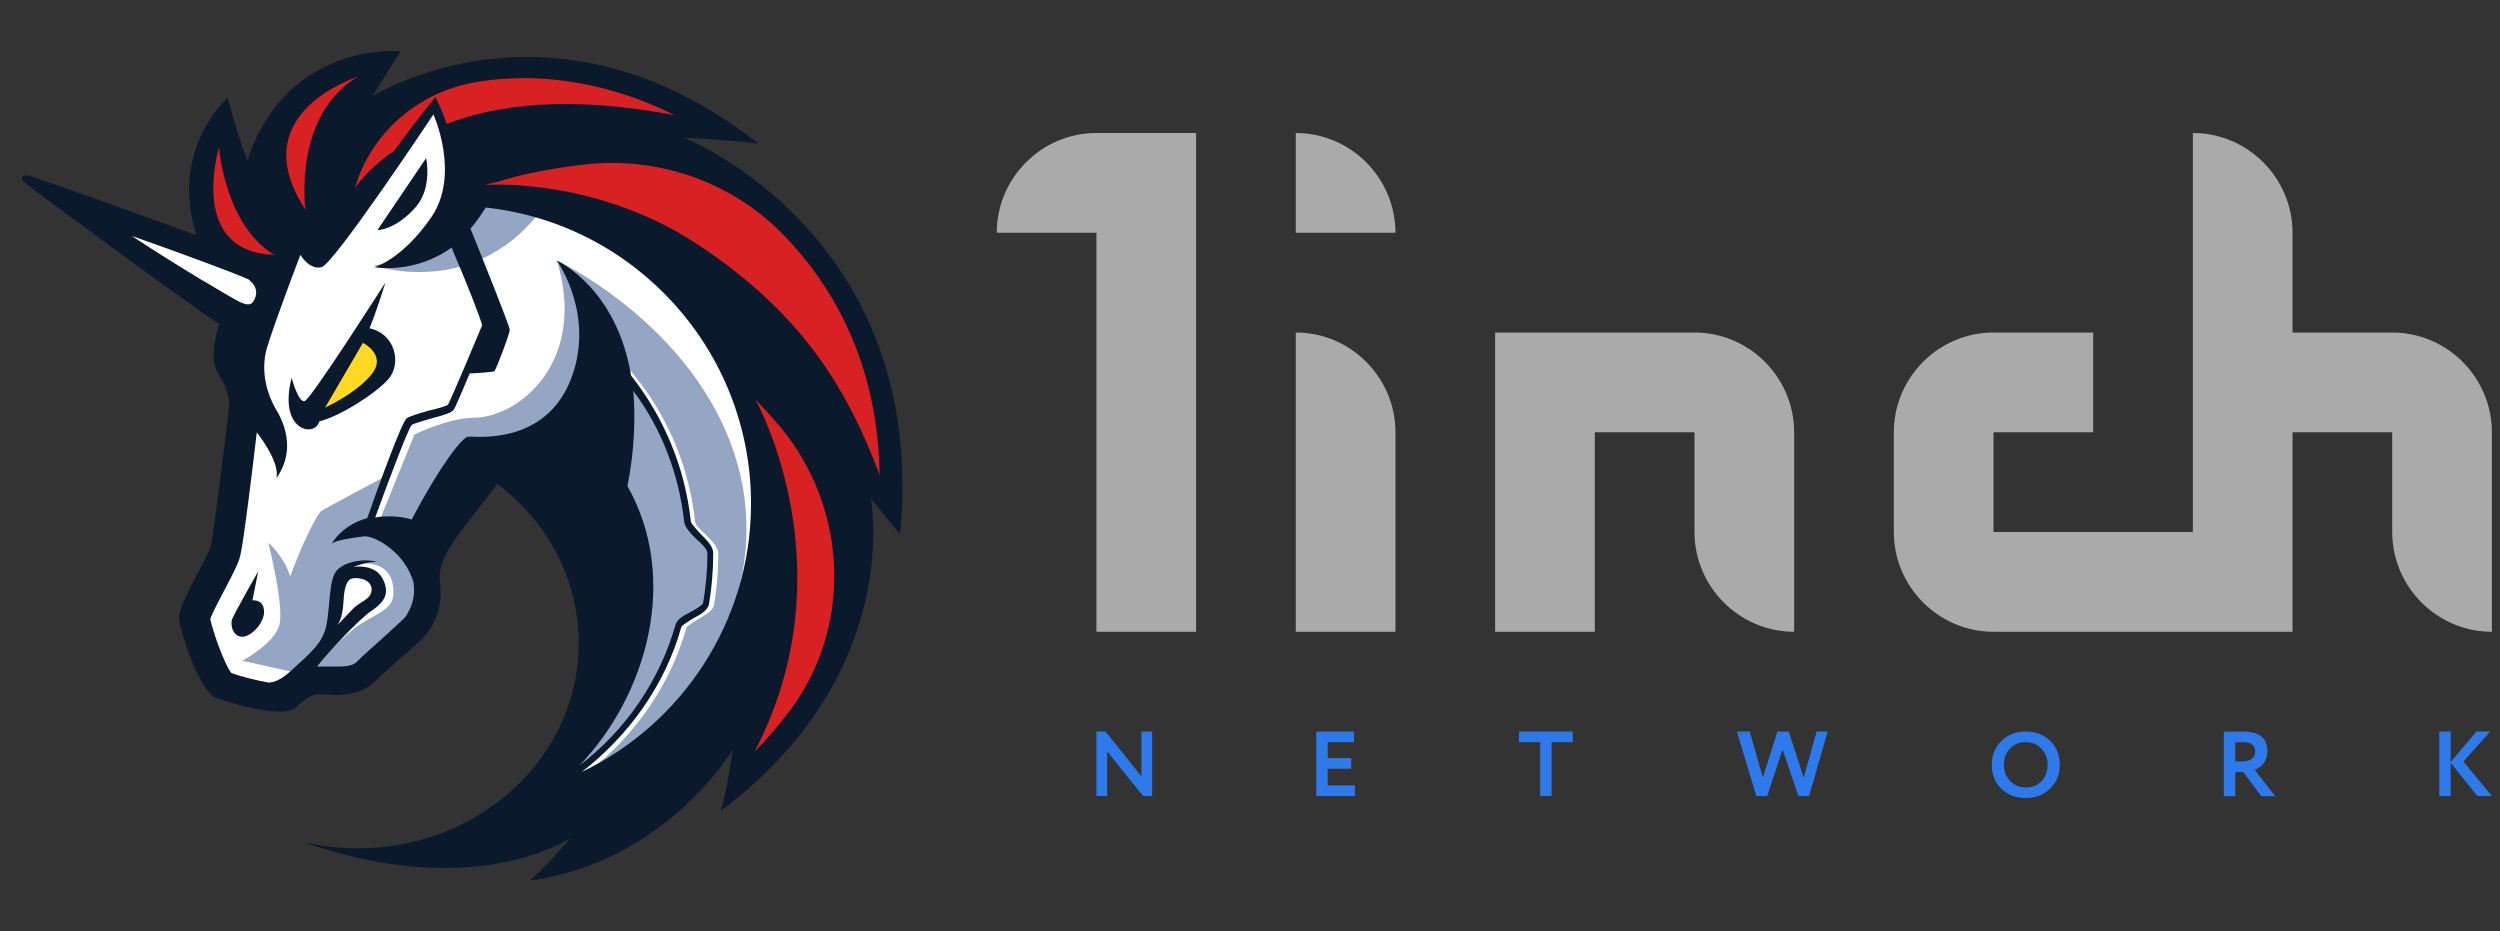 <svg width="145" height="54" viewBox="0 0 145 54" fill="none" xmlns="http://www.w3.org/2000/svg">
<rect x="0" y="0" width="145" height="54" fill="#333333" stroke="none"/>
<g clip-path="url(#clip0)">
<path d="M57.812 13.5H63.593V36.643H69.374V7.714H63.593C60.413 7.714 57.812 10.318 57.812 13.5Z" fill="#aaa"/>
<path d="M75.155 36.643H80.936V25.072C80.936 21.889 78.335 19.286 75.155 19.286V36.643Z" fill="#aaa"/>
<path d="M86.718 19.286V36.643H92.499V25.072H98.28V30.857C98.28 34.039 100.882 36.643 104.061 36.643V25.072C104.061 21.889 101.46 19.286 98.28 19.286H86.718Z" fill="#aaa"/>
<path d="M138.748 19.286H132.967V13.5C132.967 10.318 130.366 7.714 127.186 7.714V30.857H115.624V25.072H121.405V19.286H115.624C112.444 19.286 109.842 21.889 109.842 25.072V30.857C109.842 34.039 112.444 36.643 115.624 36.643H132.967V25.072H138.748V30.857C138.748 34.039 141.35 36.643 144.529 36.643V25.072C144.529 21.889 141.928 19.286 138.748 19.286Z" fill="#aaa"/>
<path d="M75.155 13.5H80.936C80.936 10.318 78.335 7.714 75.155 7.714V13.5Z" fill="#aaa"/>
<path fill-rule="evenodd" clip-rule="evenodd" d="M66.825 42.429V46.168H66.295L64.215 43.577V46.168H63.593V42.429H64.123L66.204 45.031V42.429H66.825ZM78.585 46.168H76.342V42.429H78.531V43.043H77.007V43.973H78.369V44.587H77.007V45.554H78.585V46.168ZM88.102 43.043H89.329V46.168H89.993V43.043H91.22V42.429H88.102V43.043ZM105.369 42.429H106.007L104.926 46.168H104.304L103.391 43.465L102.494 46.168H101.867L100.737 42.429H101.483L102.245 45.095L103.088 42.429H103.748L104.612 45.1L105.369 42.429ZM116.075 42.984C115.708 43.355 115.524 43.812 115.524 44.357C115.524 44.931 115.71 45.395 116.081 45.752C116.452 46.108 116.922 46.286 117.491 46.286C118.057 46.286 118.527 46.104 118.902 45.741C119.277 45.378 119.464 44.916 119.464 44.357C119.464 43.788 119.277 43.323 118.902 42.963C118.531 42.607 118.061 42.429 117.491 42.429C116.922 42.429 116.45 42.614 116.075 42.984ZM116.589 45.298C116.347 45.048 116.227 44.735 116.227 44.357C116.227 43.973 116.346 43.657 116.583 43.412C116.825 43.166 117.127 43.043 117.491 43.043C117.848 43.043 118.149 43.166 118.394 43.412C118.639 43.661 118.762 43.976 118.762 44.357C118.762 44.735 118.646 45.048 118.416 45.298C118.189 45.547 117.881 45.672 117.491 45.672C117.131 45.672 116.83 45.547 116.589 45.298ZM129.646 44.779V46.179H128.981V42.44C129.168 42.44 129.372 42.438 129.592 42.434C129.811 42.431 129.992 42.429 130.132 42.429C131.047 42.429 131.505 42.813 131.505 43.583C131.505 43.868 131.431 44.103 131.283 44.288C131.136 44.466 130.966 44.587 130.775 44.651L131.959 46.179H131.154L130.111 44.779H129.646ZM130.1 43.043C130.082 43.043 130.053 43.045 130.013 43.048C129.974 43.048 129.918 43.05 129.846 43.054H129.646V44.165H130.078C130.291 44.165 130.464 44.113 130.597 44.01C130.734 43.907 130.802 43.766 130.802 43.588C130.802 43.225 130.568 43.043 130.1 43.043ZM141.476 46.168H142.14V44.24L143.686 46.168H144.529L142.875 44.17L144.432 42.429H143.632L142.14 44.202V42.429H141.476V46.168Z" fill="#2F7AEA"/>
<path d="M13.419 29.462L14.768 19.294L3.049 11.152L13.756 14.78L16.285 10.899L25.517 5.162L45.877 16.384L46.931 33.512L37.868 46.126L30.702 47.223L34.411 40.43V33.891L31.714 28.787L28.974 26.973L24.758 31.318V35.916L21.47 38.996L17.297 39.502L15.442 40.557L12.407 39.587L11.142 35.03L13.419 31.824V29.462Z" fill="white"/>
<path d="M32.135 11.068C29.901 10.604 27.456 10.73 27.456 10.73C27.456 10.73 26.655 14.443 21.681 15.413C21.723 15.413 28.257 17.649 32.135 11.068Z" fill="#94A6C3"/>
<path d="M34.158 44.733C36.856 42.624 38.88 39.713 39.807 36.423C39.849 36.296 40.229 36.085 40.482 35.916C40.903 35.663 41.325 35.452 41.409 35.115C41.578 34.144 41.662 33.132 41.662 32.119C41.662 31.74 41.282 31.36 40.903 30.98C40.608 30.727 40.313 30.432 40.313 30.221C39.891 26.382 38.121 22.796 35.297 20.18L35.002 20.476C37.742 23.049 39.512 26.551 39.891 30.263C39.934 30.601 40.271 30.938 40.608 31.276C40.903 31.529 41.24 31.909 41.24 32.077C41.24 33.048 41.156 34.018 40.987 34.988C40.945 35.157 40.566 35.326 40.271 35.494C39.849 35.705 39.47 35.916 39.386 36.254C38.374 39.84 36.055 42.962 32.978 44.987C33.526 43.805 35.255 39.966 36.182 38.026L36.013 31.782L30.66 26.593L27.625 27.015L24.294 32.415C24.294 32.415 25.854 34.398 23.662 36.718C21.512 38.996 19.826 39.502 19.826 39.502L18.266 38.658C18.73 38.068 19.657 37.182 20.374 36.591C21.596 35.579 22.819 35.494 22.819 34.398C22.861 32.119 20.416 32.752 20.416 32.752L19.531 33.596L19.151 36.718L17.297 39.038L17.086 38.996L14.051 38.321C14.051 38.321 15.906 37.351 16.201 36.254C16.496 35.199 15.611 31.698 15.568 31.487C15.611 31.529 16.454 32.246 16.833 33.427C17.507 31.571 18.393 29.799 18.646 29.63C18.898 29.462 22.313 27.648 22.313 27.648L21.175 30.643L22.018 30.179L24.041 25.201C24.041 25.201 26.023 24.23 27.498 24.23C30.154 24.188 34.074 20.94 32.304 15.118C32.809 15.329 41.578 19.716 43.095 28.323C44.233 34.946 40.482 41.148 34.158 44.733Z" fill="#94A6C3"/>
<path d="M24.126 11.996C25.095 10.857 24.716 9.169 24.716 9.169L21.892 13.346C21.849 13.346 22.903 13.388 24.126 11.996Z" fill="#0A192B"/>
<path d="M14.641 34.82L14.978 33.132C14.978 33.132 13.587 35.579 13.461 35.916C13.334 36.296 13.545 36.971 14.093 36.929C14.641 36.887 15.316 36.085 15.316 35.495C15.316 34.735 14.641 34.82 14.641 34.82Z" fill="#0A192B"/>
<path d="M39.681 7.988C39.681 7.988 41.788 8.073 43.981 8.326C39.048 4.445 34.369 3.305 30.576 3.305C25.348 3.305 21.807 5.457 21.597 5.584L23.241 2.968C23.241 2.968 16.665 2.335 14.346 9.296C13.756 7.82 13.208 5.668 13.208 5.668C13.208 5.668 9.793 8.663 11.395 13.641C7.475 12.207 1.868 10.224 1.658 10.182C1.362 10.14 1.278 10.266 1.278 10.266C1.278 10.266 1.194 10.393 1.447 10.604C1.91 10.984 10.763 17.523 12.702 18.788C12.28 20.307 12.28 21.024 12.702 21.741C13.292 22.712 13.334 23.218 13.25 23.935C13.166 24.652 12.407 30.854 12.238 31.613C12.07 32.373 10.299 35.073 10.383 35.874C10.468 36.676 11.564 40.093 12.533 40.473C13.25 40.726 15.021 41.274 16.201 41.274C16.622 41.274 17.002 41.19 17.17 41.021C17.887 40.388 18.098 40.262 18.604 40.262C18.646 40.262 18.688 40.262 18.73 40.262C18.941 40.262 19.194 40.304 19.489 40.304C20.163 40.304 21.049 40.177 21.681 39.587C22.608 38.659 24.21 37.393 24.716 36.802C25.348 36.001 25.686 34.904 25.517 33.807C25.39 32.794 25.939 31.909 26.571 31.023C27.372 29.968 28.847 28.07 28.847 28.07C31.756 30.263 33.568 33.596 33.568 37.309C33.568 43.89 27.835 49.205 20.753 49.205C19.657 49.205 18.604 49.079 17.55 48.826C20.796 49.965 23.536 50.344 25.77 50.344C30.533 50.344 33.063 48.615 33.063 48.615C33.063 48.615 32.177 49.754 30.744 51.062C30.786 51.062 30.786 51.062 30.786 51.062C38.669 49.965 42.505 43.468 42.505 43.468C42.505 43.468 42.21 45.577 41.831 47.012C52.327 39.123 50.557 29.251 50.514 28.913C50.599 29.04 51.653 30.305 52.201 30.98C53.887 13.599 39.681 7.988 39.681 7.988ZM23.536 35.748C23.367 35.959 22.65 36.591 22.145 37.055C21.639 37.52 21.091 37.984 20.669 38.405C20.501 38.574 20.163 38.659 19.657 38.659C19.489 38.659 19.32 38.659 19.194 38.659C19.11 38.659 19.025 38.659 18.941 38.659C18.857 38.659 18.814 38.659 18.772 38.659C18.646 38.659 18.519 38.659 18.393 38.659C19.025 37.815 20.88 35.874 21.512 35.452C22.271 34.946 22.65 34.44 22.187 33.554C21.723 32.668 20.501 32.879 20.501 32.879C20.501 32.879 21.217 32.584 21.849 32.584C21.049 32.373 20.037 32.584 19.573 33.048C19.067 33.512 19.152 35.157 18.941 36.212C18.73 37.309 18.013 37.857 16.917 38.87C16.327 39.418 15.906 39.587 15.569 39.587C14.852 39.46 14.009 39.249 13.419 39.038C12.997 38.49 12.365 36.676 12.196 35.916C12.323 35.495 12.828 34.609 13.081 34.102C13.587 33.132 13.882 32.584 13.967 32.077C14.135 31.36 14.683 26.93 14.894 25.074C15.442 25.791 16.201 26.973 16.032 27.732C17.255 26.002 16.369 24.315 15.948 23.64C15.569 22.965 15.063 21.615 15.484 20.18C15.906 18.746 17.423 14.78 17.423 14.78C17.423 14.78 17.929 15.666 18.646 15.498C19.362 15.329 25.137 6.638 25.137 6.638C25.137 6.638 26.697 10.055 25.053 12.544C23.367 15.034 21.723 15.498 21.723 15.498C21.723 15.498 24.041 15.919 26.191 14.359C27.077 16.426 27.92 18.577 27.962 18.873C27.835 19.168 26.149 23.218 25.981 23.471C25.896 23.555 25.306 23.724 24.885 23.809C24.168 24.02 23.746 24.146 23.578 24.273C23.283 24.526 21.934 28.238 21.302 30.052C20.543 30.263 19.784 30.685 19.236 31.529C19.531 31.318 20.458 31.191 21.133 31.107C21.723 31.065 23.536 32.035 23.999 33.849C23.999 33.891 23.999 33.891 23.999 33.934C24.084 34.609 23.873 35.241 23.536 35.748ZM19.573 36.254C19.953 35.705 19.91 34.777 19.953 34.482C19.995 34.187 20.079 33.638 20.416 33.554C20.753 33.469 21.554 33.596 21.554 34.187C21.554 34.735 20.964 34.862 20.543 35.241C20.248 35.537 19.657 36.169 19.573 36.254ZM36.393 28.196C36.814 26.044 36.856 24.188 36.73 22.669C38.374 24.863 39.386 27.521 39.681 30.263C39.723 30.601 40.06 30.938 40.397 31.276C40.693 31.529 41.03 31.866 41.03 32.077C41.03 33.048 40.945 34.018 40.777 34.988C40.735 35.115 40.355 35.326 40.06 35.495C39.639 35.705 39.259 35.916 39.175 36.254C38.248 39.502 36.266 42.371 33.611 44.396C37.531 40.304 39.428 33.554 36.393 28.196ZM33.737 44.776C36.477 42.666 38.585 39.713 39.512 36.38C39.554 36.254 39.934 36.043 40.187 35.874C40.608 35.663 41.03 35.41 41.114 35.073C41.283 34.102 41.367 33.09 41.367 32.077C41.367 31.698 40.988 31.318 40.608 30.938C40.397 30.685 40.06 30.39 40.06 30.179C39.723 27.099 38.501 24.188 36.603 21.784C35.761 16.721 32.388 15.16 32.304 15.118C32.388 15.245 34.58 18.409 33.063 22.121C31.503 25.876 27.498 25.285 27.161 25.327C26.824 25.327 25.517 27.015 23.873 30.137C23.662 30.052 22.777 29.841 21.765 30.01C22.524 27.901 23.662 24.905 23.873 24.652C23.957 24.568 24.59 24.399 25.011 24.273C25.812 24.062 26.191 23.935 26.318 23.766C26.402 23.64 26.824 22.669 27.245 21.657C27.625 21.657 28.594 21.573 28.678 21.53C28.763 21.446 29.564 19.379 29.564 19.126C29.564 18.915 27.92 14.823 27.287 13.262C27.582 12.924 27.878 12.502 28.173 12.038C36.814 12.966 43.559 20.307 43.559 29.209C43.559 36.043 39.554 41.991 33.737 44.776Z" fill="#0A192B"/>
<path d="M22.524 21.994C23.325 21.066 22.903 19.337 21.428 19.041C21.807 18.155 22.355 16.384 22.355 16.384C22.355 16.384 18.056 23.134 17.676 23.26C17.297 23.387 16.917 21.91 16.917 21.91C16.116 24.99 18.266 25.412 18.519 24.441C19.7 24.146 21.723 22.88 22.524 21.994Z" fill="#0A192B"/>
<path d="M18.857 23.64L21.049 19.885C21.049 19.885 22.313 20.518 21.681 21.531C20.88 22.712 18.857 23.64 18.857 23.64Z" fill="#FFD923"/>
<path d="M45.962 41.021C45.329 41.865 44.613 42.751 43.77 43.595C49.208 33.132 44.023 23.555 43.812 23.176C44.191 23.555 44.571 23.977 44.908 24.357C49.081 28.998 49.587 35.959 45.962 41.021Z" fill="#D82122"/>
<path d="M51.02 27.563C49.123 22.459 46.425 18.113 40.482 14.19C34.749 10.393 28.594 10.688 28.257 10.73C28.215 10.73 28.172 10.73 28.172 10.73C28.383 10.646 28.594 10.604 28.805 10.562C30.112 10.14 31.798 9.802 33.484 9.591C37.952 8.959 42.463 10.477 45.54 13.726C45.582 13.768 45.582 13.768 45.624 13.81C49.123 17.523 50.936 22.163 51.02 27.563Z" fill="#D82122"/>
<path d="M39.133 6.681C32.852 5.499 28.805 6.09 25.896 7.187C25.812 6.849 25.517 6.174 25.264 5.626C24.379 6.681 23.451 7.946 22.861 8.748C21.259 9.845 20.585 10.899 20.585 10.899C21.512 7.735 24.21 5.373 27.498 4.782C28.425 4.613 29.437 4.529 30.533 4.529C33.442 4.571 36.35 5.288 39.133 6.681Z" fill="#D82122"/>
<path d="M15.906 14.781C10.973 14.612 12.617 8.874 12.702 8.537C12.702 8.579 13.039 13.051 15.906 14.781Z" fill="#D82122"/>
<path d="M20.753 4.445C16.959 6.723 17.718 12.165 17.718 12.165C14.093 6.638 20.458 4.571 20.753 4.445Z" fill="#D82122"/>
<path d="M14.514 16.299C14.767 16.51 15.02 16.89 14.725 17.438C14.557 17.734 14.304 17.691 13.924 17.523C13.418 17.27 10.383 15.498 7.643 13.684C10.763 14.78 13.924 15.962 14.43 16.215C14.43 16.215 14.472 16.257 14.514 16.299Z" fill="white"/>
</g>
<defs>
<clipPath id="clip0">
<rect width="144.529" height="54" fill="white"/>
</clipPath>
</defs>
</svg>
